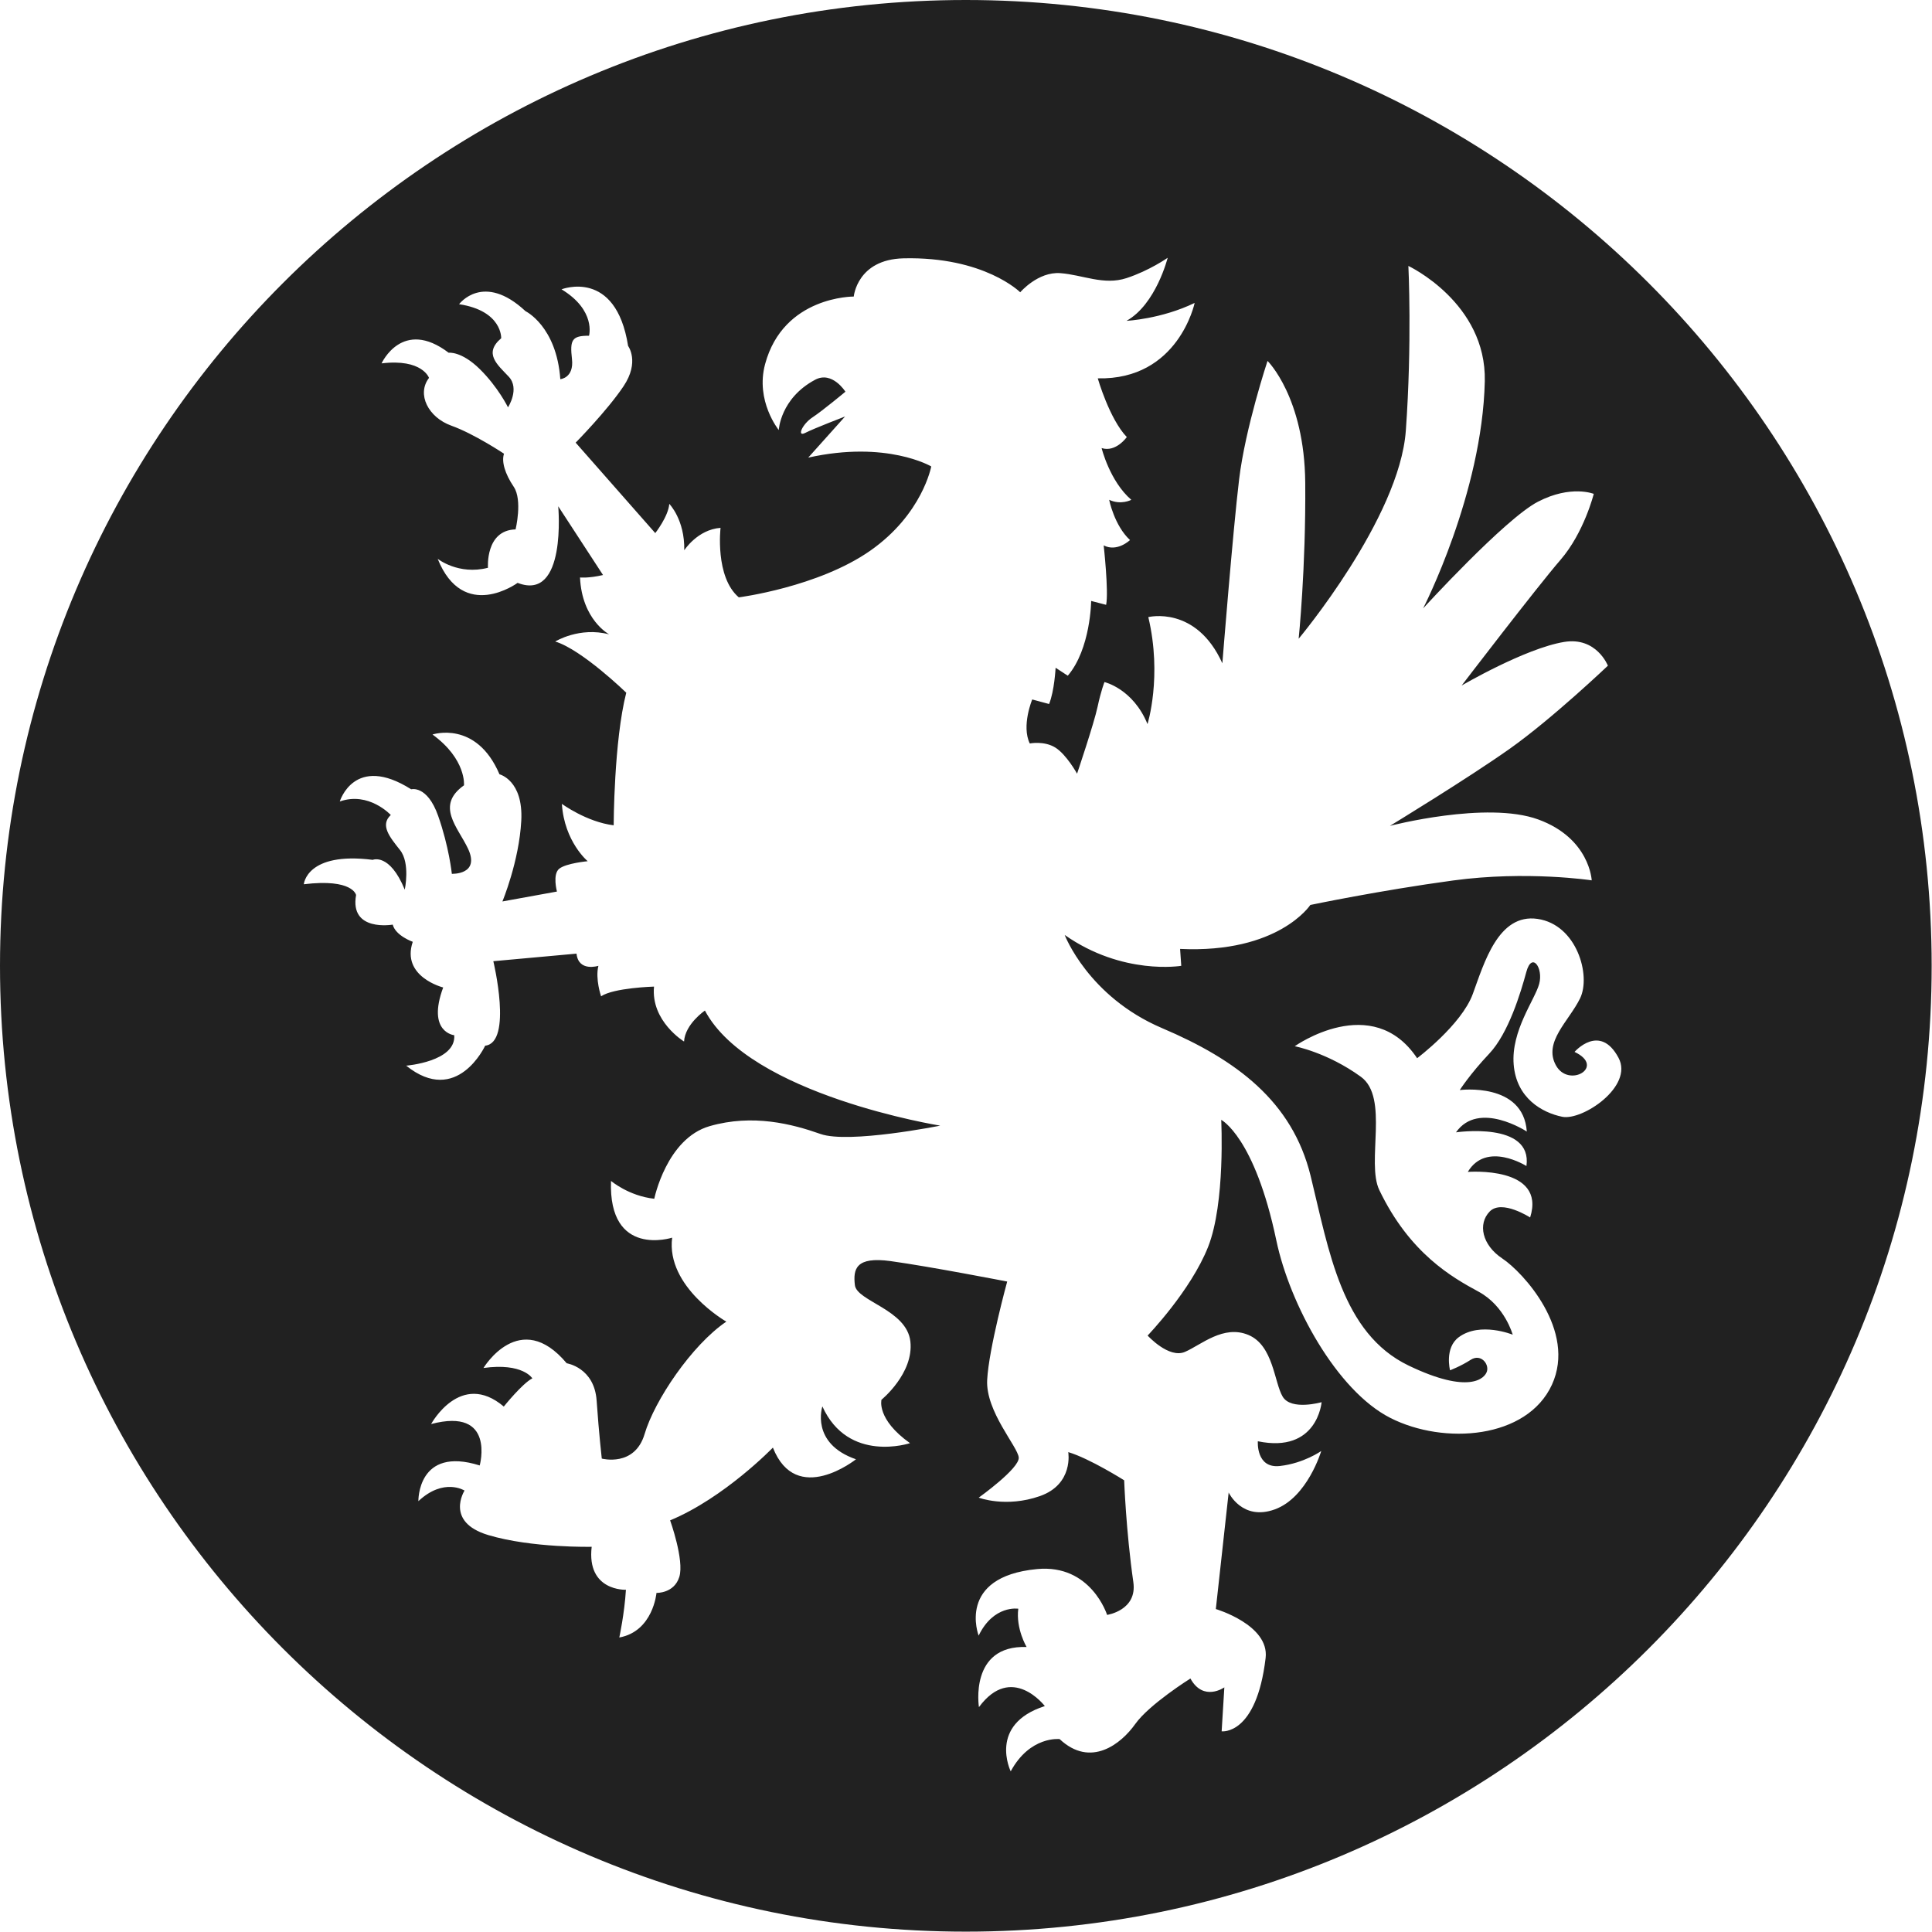 <svg width="1025" height="1025" viewBox="0 0 1025 1025" fill="none" xmlns="http://www.w3.org/2000/svg">
<path fill-rule="evenodd" clip-rule="evenodd" d="M512.404 0C795.209 0 1024.82 229.604 1024.82 512.404C1024.82 795.209 795.209 1024.81 512.404 1024.81C229.598 1024.81 0 795.209 0 512.404C0 229.604 229.598 0 512.404 0ZM494.061 247.465C494.061 247.465 470.508 233.509 428.797 242.781L448.344 220.959C448.344 220.959 431.817 227.295 427.206 229.665C422.589 232.03 425.62 225.015 431.015 221.458C436.411 217.906 448.529 207.815 448.529 207.815C448.529 207.815 441.537 196.627 432.461 201.473C413.972 211.334 413.166 228.153 413.166 228.153C413.166 228.153 400.639 212.762 405.916 193.176C415.67 156.989 452.955 157.331 452.955 157.331C452.955 157.331 454.697 137.632 479.382 137.055C522.253 136.052 541.262 155.067 541.262 155.067C541.262 155.067 550.675 144.036 562.535 144.916C574.401 145.795 585.573 151.515 597.686 147.543C609.804 143.571 619.497 136.769 619.497 136.769C619.497 136.769 613.306 161.505 597.658 170.211C597.658 170.211 616.012 169.315 633.811 160.715C633.811 160.715 625.245 201.692 582.407 200.728C582.407 200.728 588.598 222.287 597.809 231.878C597.809 231.878 592.005 240.159 584.447 237.722C584.447 237.722 588.744 255.308 600.207 265.18C600.207 265.18 594.727 268.11 588.447 265.163C588.447 265.163 591.181 278.822 599.512 286.52C599.512 286.52 592.722 293.069 585.545 289.355C585.545 289.355 588.257 313.693 586.85 320.886L578.906 318.83C578.906 318.83 578.665 344.237 566.496 358.496L560.042 354.266C560.042 354.266 559.403 366.687 556.58 373.505L547.633 371.091C547.633 371.091 541.795 385.102 546.338 394.442C546.338 394.442 553.913 392.924 559.846 396.582C565.779 400.241 571.421 410.465 571.421 410.465C571.421 410.465 580.391 383.926 582.284 375.085C584.178 366.244 585.96 361.863 585.96 361.863C585.96 361.863 601.098 365.342 608.796 384.15C608.796 384.15 616.707 358.933 609.227 327.396C609.227 327.396 634.545 321.026 648.507 351.907C648.507 351.907 654.109 281.562 657.403 254.266C660.692 226.976 672.474 191.473 672.474 191.473C672.474 191.473 692.117 210.74 692.481 256.176C692.845 301.613 688.985 338.876 688.985 338.876C688.985 338.876 742.489 275.012 745.845 228.466C749.201 181.92 747.201 141.089 747.201 141.089C747.201 141.089 788.682 160.58 787.741 202.28C786.396 261.852 755.011 322.785 755.011 322.785C755.011 322.785 798.369 275.293 815.916 266.194C833.458 257.095 845.548 262.014 845.548 262.014C845.548 262.014 840.439 282.542 827.878 297.058C815.322 311.569 775.455 363.706 775.455 363.706C775.455 363.706 809.126 343.98 829.844 340.573C847.039 337.75 853.05 353.174 853.05 353.174C853.05 353.174 823.62 381.186 801.193 397.092C778.766 412.992 737.413 438.153 737.413 438.153C737.413 438.153 788.693 424.78 816.079 434.752C843.47 444.725 844.467 467.057 844.467 467.057C844.467 467.057 810.034 461.824 770.956 467.124C731.878 472.424 695.176 480.116 695.176 480.116C695.176 480.116 678.334 505.905 626.085 503.434L626.701 512.404C626.701 512.404 595.674 517.67 564.86 496.027C564.86 496.027 577.332 528.797 616.583 545.487C655.835 562.177 685.618 584.245 695.338 623.872C705.053 663.504 711.787 707.395 747.318 724.482C779.348 739.889 787.92 731.379 788.929 727.379C789.943 723.379 785.494 718.04 780.239 721.446C774.984 724.852 769.297 726.992 769.297 726.992C769.297 726.992 766.244 715.093 773.964 709.412C785.315 701.058 802.549 708.106 802.549 708.106C802.549 708.106 798.397 692.834 784.43 685.276C770.468 677.718 747.935 665.045 731.777 631.368C724.74 616.701 737.133 582.245 721.995 571.27C704.179 558.35 686.912 555.067 686.912 555.067C686.912 555.067 728.023 525.827 751.84 561.42C751.84 561.42 775.326 543.772 781.36 527.368C787.394 510.958 794.862 484.48 815.72 487.511C836.573 490.537 844.203 517.558 838.287 529.676C832.365 541.789 818.695 552.809 825.457 565.174C832.214 577.544 852.148 566.031 835.357 558.076C835.357 558.076 848.781 542.596 858.697 561.224C866.799 576.429 839.453 594.672 828.819 592.492C818.18 590.313 804.487 582.671 803.064 564.732C801.635 546.792 814.331 530.422 816.605 521.967C818.874 513.507 812.729 504.751 809.782 515.636C806.835 526.522 800.347 548.154 790.094 559.011C779.847 569.863 774.463 578.318 774.463 578.318C774.463 578.318 808.202 573.953 810.028 600.33C810.028 600.33 784.497 583.584 772.457 600.75C772.457 600.75 813.149 594.795 809.832 618.622C809.832 618.622 788.626 605.21 778.726 621.743C778.726 621.743 820.505 618.404 811.793 645.918C811.793 645.918 796.772 636.175 790.357 642.736C783.948 649.302 786.234 660.524 797.086 667.717C807.944 674.911 836.55 705.871 823.356 734.651C810.157 763.426 766.093 766.743 737.593 752.243C709.087 737.738 684.262 692.021 677.152 658.126C665.611 603.092 647.901 594.117 647.901 594.117C647.901 594.117 650.182 638.142 640.954 661.493C631.727 684.839 608.857 708.56 608.857 708.56C608.857 708.56 620.09 720.936 628.674 717.221C637.257 713.507 649.084 702.694 662.339 708.246C675.589 713.798 675.993 733.396 680.503 740.965C685.007 748.534 701.159 743.912 701.159 743.912C701.159 743.912 698.98 771.197 667.331 764.647C667.331 764.647 666.261 779.191 679.012 777.768C691.758 776.345 700.969 769.813 700.969 769.813C700.969 769.813 693.68 794.469 676.351 800.778C659.028 807.092 651.851 791.842 651.851 791.842L645.044 853.661C645.044 853.661 673.539 862.064 671.46 879.628C666.558 920.97 648.131 918.532 648.131 918.532L649.56 895.209C649.56 895.209 638.478 903.075 631.559 890.514C631.559 890.514 609.72 904.184 602.285 914.661C594.856 925.138 578.699 938.153 562.166 922.65C562.166 922.65 546.473 920.835 536.22 939.766C536.22 939.766 524.001 914.885 554.322 905.137C554.322 905.137 536.741 882.138 519.368 905.697C519.368 905.697 514.073 872.732 544.652 873.796C544.652 873.796 538.887 864.12 540.237 853.487C540.237 853.487 527.15 851.352 519.205 867.762C519.205 867.762 507.221 836.573 550.148 832.455C578.844 829.699 587.355 856.764 587.355 856.764C587.355 856.764 603.434 854.411 601.283 839.402C597.372 812.101 596.414 785.354 596.414 785.354C596.414 785.354 578.021 773.734 566.748 770.401C566.748 770.401 569.734 787.444 551.666 793.752C533.604 800.067 519.25 794.554 519.25 794.554C519.25 794.554 541.005 779.023 540.478 773.247C539.957 767.471 522.864 748.775 523.732 732.119C524.601 715.463 534.355 679.909 534.355 679.909C534.355 679.909 493.338 671.931 472.525 669.068C454.036 666.524 452.546 673.259 453.549 681.814C454.557 690.374 481.102 694.789 482.99 711.703C484.878 728.612 467.656 742.618 467.656 742.618C467.656 742.618 464.872 752.921 482.794 765.65C482.794 765.65 450.081 776.558 436.299 746.159C436.299 746.159 429.766 765.745 454.126 774.205C454.126 774.205 422.46 799.501 410.051 768.009C410.051 768.009 384.352 794.626 355.527 806.61C355.527 806.61 363.124 827.76 360.401 836.595C357.678 845.43 348.288 845.1 348.288 845.1C348.288 845.1 346.535 865.476 328.562 868.754C328.562 868.754 331.324 855.991 332.075 843.436C332.075 843.436 311.138 844.315 313.911 820.633C313.911 820.633 282.24 821.356 259.034 814.409C235.828 807.456 246.456 790.8 246.456 790.8C246.456 790.8 235.43 783.808 221.968 796.43C221.968 796.43 221.362 767.034 254.507 777.483C254.507 777.483 263.09 746.428 228.724 755.515C228.724 755.515 244.305 726.78 267.281 746.232C267.281 746.232 277.13 733.956 282.43 731.267C282.43 731.267 277.388 722.88 256.507 725.771C256.507 725.771 275.797 693.612 300.667 723.272C300.667 723.272 315.306 725.497 316.533 743.038C317.754 760.585 319.267 773.835 319.267 773.835C319.267 773.835 336.753 778.514 341.997 760.765C347.241 743.016 367.006 713.602 385.338 701.176C385.338 701.176 353.269 682.8 356.602 656.624C356.602 656.624 322.707 667.594 324.163 626.517C324.163 626.517 333.486 634.478 347.117 635.99C347.117 635.99 353.633 604.028 376.508 597.456C399.383 590.884 420.303 596.319 435.318 601.619C450.339 606.919 498.829 597.198 498.829 597.198C498.829 597.198 397.803 581.024 373.987 536.142C373.987 536.142 363.477 543.251 362.911 552.568C362.911 552.568 345.218 541.806 346.983 523.429C346.983 523.429 325.587 524.035 318.897 528.578C318.897 528.578 315.715 519.345 317.48 512.404C317.48 512.404 306.902 515.804 305.866 505.938L261.729 509.95C261.729 509.95 272.127 553.162 257.398 554.776C257.398 554.776 242.501 587.069 215.496 565.376C215.496 565.376 241.991 563.264 240.999 549.224C240.999 549.224 226.321 547.728 235.122 523.895C235.122 523.895 212.701 518.241 218.987 499.663C218.987 499.663 209.866 496.464 208.353 490.543C208.353 490.543 185.383 494.582 188.912 474.85C188.912 474.85 187.321 465.975 161.185 469.129C161.185 469.129 162.552 451.728 197.753 456.182C197.753 456.182 206.667 452.316 214.746 472.004C214.746 472.004 217.754 457.947 212.241 451C206.734 444.053 201.524 437.789 207.328 432.383C207.328 432.383 195.658 419.771 180.268 425.217C180.268 425.217 187.955 399.658 218.141 418.751C218.141 418.751 226.634 416.382 232.433 432.792C238.232 449.201 239.722 463.588 239.722 463.588C239.722 463.588 254.927 464.244 248.26 450.154C242.938 438.898 230.915 427.435 246.165 416.645C246.165 416.645 247.532 402.863 229.458 389.685C229.458 389.685 252.647 381.892 264.995 410.796C264.995 410.796 277.707 413.888 276.553 435.469C275.399 457.05 266.547 478.256 266.547 478.256L295.484 473.001C295.484 473.001 293.002 463.807 296.717 460.871C300.437 457.936 311.793 456.905 311.793 456.905C311.793 456.905 299.406 446.596 298.095 426.477C298.095 426.477 311.188 436.091 325.575 437.856C325.575 437.856 325.693 393.131 332.254 367.505C332.254 367.505 308.801 344.708 294.576 340.349C294.576 340.349 307.406 332.388 323.183 336.557C323.183 336.557 308.745 328.892 307.72 306.364C307.72 306.364 312.101 306.88 319.928 305.076L296.157 268.598C296.157 268.598 300.835 319.457 274.609 309.233C274.609 309.233 245.84 330.371 232.209 296.476C232.209 296.476 243.235 305.26 258.888 301.227C258.888 301.227 257.381 281.287 273.539 280.867C273.539 280.867 277.304 265.32 272.564 258.277C267.819 251.229 266.009 244.815 267.399 240.714C267.399 240.714 251.622 230.186 239.453 225.833C227.279 221.475 220.931 209.205 227.604 200.487C227.604 200.487 224.102 190.184 202.443 192.784C202.443 192.784 213.435 168.48 238.036 187.142C238.036 187.142 244.747 186.19 254.507 195.781C264.272 205.373 269.516 216.107 269.516 216.107C269.516 216.107 275.915 206.235 269.892 199.826C263.875 193.422 256.44 187.529 265.903 179.455C265.903 179.455 266.581 164.916 243.565 161.387C243.565 161.387 256.35 144.143 278.816 165.096C278.816 165.096 295.255 173.023 297.266 201.171C297.266 201.171 304.616 200.582 303.451 190.464C302.286 180.34 303.429 178.049 312.499 178.128C312.499 178.128 316.365 164.681 297.91 153.499C297.91 153.499 326.696 142.148 333.234 183.545C333.234 183.545 339.52 191.921 330.808 204.919C322.096 217.917 305.412 234.842 305.412 234.842L347.644 282.833C347.644 282.833 354.58 273.993 355.084 267.326C355.084 267.326 363.342 275.657 363.028 291.938C363.028 291.938 370.032 280.957 382.279 280.043C382.279 280.043 379.214 306.062 391.96 316.92C391.96 316.92 434.052 311.513 461.723 292.151C489.394 272.788 494.061 247.465 494.061 247.465Z" fill="#212121"/>
</svg>
